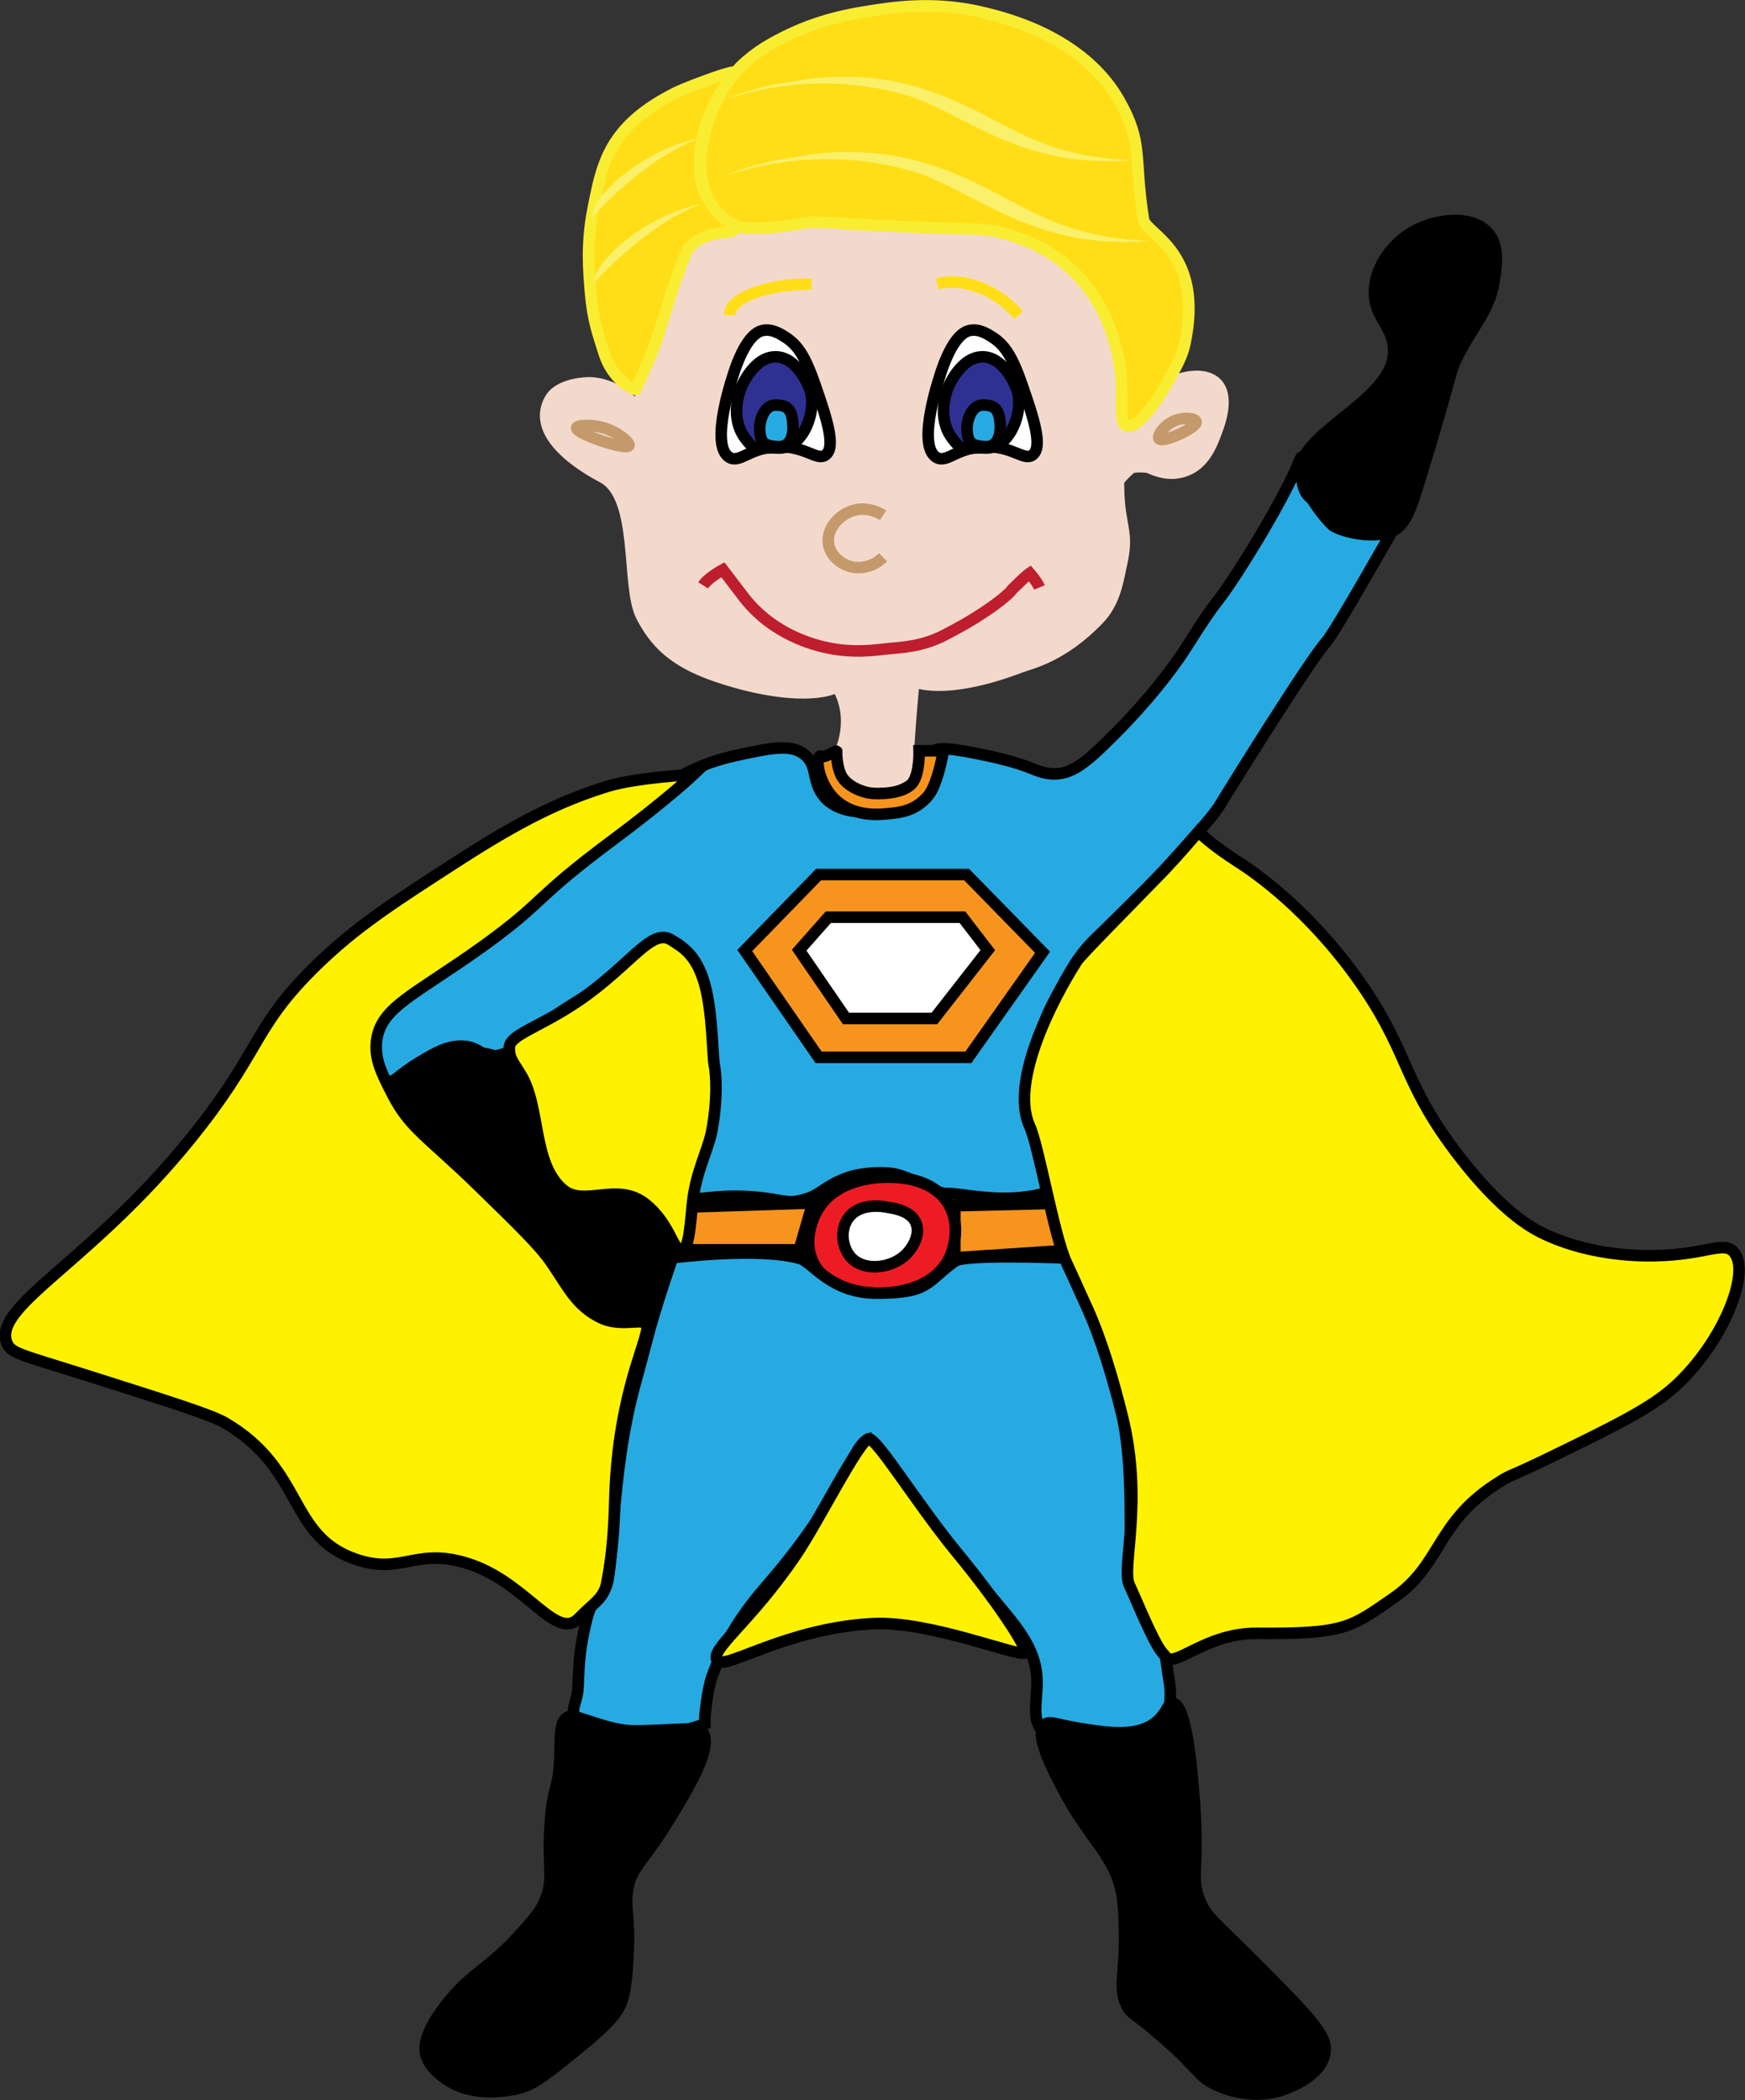 <?xml version="1.0" encoding="utf-8"?>
<!-- Generator: Adobe Illustrator 18.1.0, SVG Export Plug-In . SVG Version: 6.00 Build 0)  -->
<!DOCTYPE svg PUBLIC "-//W3C//DTD SVG 1.1//EN" "http://www.w3.org/Graphics/SVG/1.1/DTD/svg11.dtd">
<svg version="1.1" id="Layer_1" xmlns="http://www.w3.org/2000/svg" xmlns:xlink="http://www.w3.org/1999/xlink" x="0px" y="0px"
	 viewBox="0 0 503.3 605.6" enable-background="new 0 0 503.3 605.6" xml:space="preserve">
<rect x="0" y="0" width="503.3" height="605.6" fill="#333333" stroke="none"/>
<symbol  id="Blond_Hair_1" viewBox="-8.1 -3.4 16.2 6.8">
	<g>
		<g>
			<path fill="#FAF069" d="M-8.1,2.5c0,0,10.4-0.9,16.2-5.9C3.6,2-5.5,4.9-8.1,2.5z"/>
		</g>
	</g>
</symbol>
<symbol  id="Blond_Hair_4" viewBox="-11.3 -7.7 22.7 15.4">
	<g>
		<path fill="#FAF069" d="M-11.3,7c0,0,5.6,2.6,10.6-1.9c5-4.6,5.8-10.2,12-12.7C4.7-6.5,2.2,0.9-1,4C-6.1,8.9-10.8,7-11.3,7z"/>
	</g>
</symbol>
<path fill="#27AAE1" stroke="#000000" stroke-width="3.326" stroke-miterlimit="10" d="M231.9,217.5c-3.8-3-9.4-1.8-18,0
	c-4.1,0.9-9.6,2.1-16.3,5.6c-10,5.3-14.9,11.3-24.1,18.5c-12.9,10-22.6,21.7-35.4,31.4c-0.2,0.1-10.8,5.7-22.4,15.2
	c-3.3,2.7-6.8,5.7-7.9,10.7c-1.2,5.4,0.7,12,3.9,12.9c2.1,0.6,3.2-1.9,9.5-5.6c4.3-2.6,7.9-4.7,12.3-4.5c4.5,0.2,4.9,2.6,8.4,2.8
	c6.5,0.3,14.9-9.4,19.8-12.7c4.5-3.1,10.2-5.8,17.3-12.5c3.5-3.3,5.2-4.2,6.7-5.6c3-2.6,8.4-5.8,14.3,3.5c3.8,6,2.3,19.1,2.4,26.3
	c0.1,4.9,0.4,17.2-2,26.3c0,0-0.3,2-2.5,9.5l-1.5,5.7c0.8,2.1,7.6-0.4,18,0c10.5,0.4,11.8,2.4,16.8,1.1c5.7-1.4,6.1-3.8,12.7-6.3
	c5.5-2.1,12.6-1.7,14.5-1.2c5.6,1.5,6.4,3.1,12.9,5.3c1.9,0.6,0.8-0.1,5.9,0.6c8.6,1.2,13.9,1.3,19.1,0.6c4.7-0.6,5.4-1.4,5.6-1.7
	c2.4-3.1-0.5-8-2.8-17.9c-0.7-3.1-2.8-10.6-0.5-19.6c0.9-3.5,1-9.1,5.6-17.6c5.5-10.2,7.4-13,10.3-16.1c2-2.1,0,0,8.4-8.3
	c8.2-8.2,7.7-7.1,12.1-12.1c3.9-4.4,14.8-16,17-19.9c1.7-2.9,25.6-41.3,30.5-46.8c2.7-3,18.6-31.3,19.4-32.5
	c4.2-6.8-13.7-1.8-11.6-1.9c9.6-0.6-2.8-4.2-11-6.5c-6.6-1.9-2.4-16.7-4.6-11.1c-3.1,7.8-11.1,21.7-18.4,32.9
	c-6.2,9.5-4.9,6-13.2,19.2c-7.3,11.8-17.8,22.7-21.3,26.2c-9.6,9.6-14.5,14.3-23.7,10.4c-3.7-1.5-7.8-2.8-16.3-4.5
	c-10.2-2.1-11.9-1.3-12.9-0.6c-3.6,2.7-0.7,7.6-4.5,12.3c-3.8,4.8-10.9,5-13.5,5.1c-2.7,0.1-8.2,0.2-12.3-3.4
	C233.7,226,236.3,220.9,231.9,217.5z"/>
<polygon fill="#F7941E" stroke="#000000" stroke-width="3.326" stroke-miterlimit="10" points="236.1,252.2 214.8,274.1 
	236.1,304.9 279.3,304.9 300.7,274.6 278.8,252.2 "/>
<polygon fill="#FFFFFF" stroke="#000000" stroke-width="3.326" stroke-miterlimit="10" points="230.5,274 244,293.7 269.5,293.7 
	284.9,274 277.6,264.5 238.9,264.5 "/>
<path stroke="#000000" stroke-width="3.326" stroke-miterlimit="10" d="M114.9,312.8c-1,3.7,3.6,10.3,11.8,18.5
	c17.8,17.7,20.2,15.4,27.5,24.7c7.2,9.1,8.5,15.9,18.5,23c4.3,3.1,7.4,4.1,10.1,3.4c5.5-1.5,7.3-9.8,8.4-14.6
	c1.3-5.5,2.8-12.3-1.1-17.4c-3-3.9-7.7-4.9-11.2-5.6c-7.6-1.6-9.5,1.2-13.5,0c-11.6-3.4-6.3-32.7-20.2-39.3
	c-5.7-2.7-11.9-2.2-15.1-1.4C126.9,305,116.3,307.5,114.9,312.8z"/>
<path stroke="#000000" stroke-width="3.326" stroke-miterlimit="10" d="M375.6,138.5c-5-12.7,26.3-21.9,26.4-37.2
	c0-7.8-6.7-10.1-5.4-19.2c1.3-9,9-14.1,9.8-14.6c7-4.5,18.1-5.8,22.8-0.3c3,3.4,2.5,8.3,2,12.1c-1.2,10.3-5.9,13.6-11,23.9
	c-2.2,4.5-0.9,3.1-10.4,34.2c-3,9.9-4.5,14.3-8.6,15.9c-6,2.3-14.7-0.3-16.7-1.7C382.4,149.8,377.9,144.2,375.6,138.5z"/>
<path fill="#F7941E" stroke="#000000" stroke-width="3.326" stroke-miterlimit="10" d="M197.4,348.1c-1.1,4.1-2.2,8.2-3.4,12.3
	h36.5l3.9-13.5L197.4,348.1z"/>
<polygon fill="#F7941E" stroke="#000000" stroke-width="3.326" stroke-miterlimit="10" points="275.4,347.7 275.4,362.7 
	308.5,360.5 304.6,347 "/>
<path fill="#ED1C24" stroke="#000000" stroke-width="3.326" stroke-miterlimit="10" d="M235.6,349.3c-0.5,0.9-4.3,7.9-1.1,14.6
	c4.1,8.7,16.2,8.9,18.5,9c2.7,0.1,15.8-0.1,20.8-10.1c0.2-0.4,3.9-8.1,0-15.2c-5.5-9.9-20.2-8.1-21.9-7.9
	C249.2,340.1,240,341.3,235.6,349.3z"/>
<path fill="#FFFFFF" stroke="#000000" stroke-width="3.326" stroke-miterlimit="10" d="M244.5,351.5c-2.1,3.2-1.7,7.8,0.6,10.7
	c3.7,4.6,11.6,3.6,15.7,0c2.3-2,4.8-6.1,3.4-9.5c-1.4-3.4-5.9-4.2-7.9-4.5C254.6,347.8,247.7,346.7,244.5,351.5z"/>
<path fill="#27AAE1" stroke="#000000" stroke-width="3.326" stroke-miterlimit="10" d="M194,362.7c0,0-3.4,9.5-6.5,20.3
	c-0.5,1.8-2.6,9.9-3.9,14.6c-8.2,28.8-6.2,57.8-9.3,60.7c-4.2,3.9-4.7,6.8-5.9,12.2c-1.4,6.7-1.4,10.3-1.7,16.3
	c-0.1,3.1-1.6,5.3-1.2,7.2c0.6,2.8,5.2,4.2,8.4,5.1c1.8,0.5,9.3,1.6,15.3,1.3c6.4-0.4,14.1-3.3,14.1-3.3v-2.2c0,0,0.7-7.6,2-11.3
	c4-11.2,9.2-18.7,16.4-27c22.5-26,23.9-39.8,28.9-41.6c0,0,9.2,13.8,34.5,44.4c7.7,9.3,13.8,15.5,14,25.3c0.1,5.7-1.7,11.2,1.7,14.6
	c0.8,0.8,2.1,1.8,10.7,2.2c15.3,0.9,19.9-1.9,21.3-2.8c1.5-1,4.4-2.9,4.5-5.6c0.1-2.5,0.5-4.6,0-7.8c-1.3-7.7-0.8-9.8-4.8-16.7
	c-1.8-3-3-7.1-4.7-10.7c-3.6-7.8,0.3-29.7-4.3-50.6c-2.5-11.5-0.5-20.8-4.2-24.5c-6.5-6.3-10.9-20-10.9-20s-29.9-1.3-33,0.9
	c-8.3,5.9-7.1,9.2-22.5,9.2c-13.4,0-18.5-9-22.2-10C218.9,359.5,194,362.7,194,362.7z"/>
<path stroke="#000000" stroke-width="3.326" stroke-miterlimit="10" d="M161.5,506.4c0.2-5.4-0.2-9.9,2.2-11.2
	c1.3-0.7,2.7,0,6.2,1.1c4,1.3,8.3,2.7,12.3,2.8c6.7,0.2,19.2-1.2,20.2,0c3.7,4.3-4,16.8-9.5,25.8c-8.1,13.1-10.6,13.2-11.8,19.6
	c-1.1,5.8,0.7,7.1,0,20.2c-0.5,9.5-1.6,12.2-2.2,13.5c-1.1,2.3-2.8,4.9-11.2,11.8c-8.6,7-13,10.6-16.8,11.8
	c-1.1,0.4-13.9,4.2-23-2.8c-1.5-1.2-4.2-3.2-5.1-6.7c-0.3-1.3-1-5.6,6.2-14.6c7.3-9.2,12-9.8,21.3-20.2c3.6-4,5.4-6.1,6.7-9
	c3-6.6,0.8-9.6,1.7-22.4C159.4,514.6,161.2,516.4,161.5,506.4z"/>
<path stroke="#000000" stroke-width="3.326" stroke-miterlimit="10" d="M306.3,515.4c-2.9-5.6-7.9-15.2-5.1-18
	c1.4-1.4,3.6,0,10.7,1.1c7.6,1.2,15.8,2.5,21.3-1.7c3.5-2.7,3.5-5.7,5.1-5.6c4.3,0.3,5.8,23.8,6.2,28.6c1.4,20.3-1.3,21.6,1.7,28.6
	c2.2,5.1,3.9,5.3,21.3,23c12.5,12.7,15.4,16.5,14.6,20.8c-1.2,6.2-9.2,9.3-11.2,10.1c-9.6,3.8-18.6-0.4-20.2-1.1
	c-5.3-2.5-4.6-4.4-15.7-14c-8.1-7-8.8-6.3-10.1-9c-2.5-5.2-0.2-8.8-0.6-22.4c-0.1-4.4-0.2-6.5-0.6-9
	C321.7,534.8,314.7,531.5,306.3,515.4z"/>
<path fill="#FFF200" stroke="#000000" stroke-width="3.326" stroke-miterlimit="10" d="M345.7,239.8c0,0,2.9,3.3,11.8,9
	c7.5,4.8,23,16.8,36.5,37c12.7,19.1,10.9,27,26.9,47.7c12.3,15.9,20.5,20.3,23.6,21.9c12.5,6.2,26.3,6.9,33.1,6.7
	c14.4-0.3,19.5-4.3,22.4-1.1c5.2,5.6-3,26.1-16.8,38.7c-7,6.4-17.2,11.4-37.6,21.3c-10.8,5.2-9.8,4.2-12.9,6.2
	c-18.8,11.6-16.6,23.9-30.9,33.7c-12.3,8.5-13.9,10.3-39.3,10.1c-14.9-0.1-23.8,10.3-26.3,6.7c-0.5-0.8-1.3-0.9-3.6-5.5
	c-2.8-5.6-4.3-9.5-6.9-15.2c-2.3-5.1,4.1-23.6-1.9-48.2c-2.7-11-6.1-22.4-10.1-31.3c-6.2-13.6-1.5-3.5-6.2-13.6
	c-3.5-7.7-8-33.7-10.5-39.1c-6.6-14.5,10.2-42.5,13.7-47.8c1.2-1.8,14.5-15.2,24.9-25.9C339.6,246.9,344.4,241.3,345.7,239.8z"/>
<path fill="#FFF200" stroke="#000000" stroke-width="3.326" stroke-miterlimit="10" d="M295.6,476.6c-1.4,1.5-27.3-9.3-44-8.4
	c-25.1,1.4-42.5,13.5-44.7,10.7c-2.4-3.2,9.2-10.7,22.6-30.4c6.3-9.2,18.4-33.5,21.1-33.6c2.4,0,13.6,18.3,24.9,32.2
	C287.2,461.2,296.7,475.5,295.6,476.6z"/>
<path fill="#FFF200" stroke="#000000" stroke-width="3.326" stroke-miterlimit="10" d="M167.1,466.5c-6.5,7-14.7-9.4-30.9-15.2
	c-16.1-5.7-19.9,3.1-33.7-1.7c-19.6-6.8-14.6-25.8-37.6-39.3c-3.9-2.3-15.7-6-39.3-13.5c-19.6-6.2-22.4-6.5-23.6-9.5
	c-4.4-11.1,25.8-23.7,56.1-62.9c17.4-22.5,15.5-28.8,33.1-46c11.4-11.1,21.6-17.7,42.1-30.9c16.4-10.5,28.1-16.5,42.1-20.8
	c8.2-2.5,24.7-3.4,24.7-3.4s-7.6,7.2-23.6,19.1c-23.1,17.2-19.1,17.4-37,30.3c-19.9,14.3-29.7,17.6-30.9,27.5
	c-0.6,5.1,1.4,9.2,4.5,15.2c5,9.9,10.1,12.2,24.7,26.4c11.9,11.6,17.9,17.4,21.3,22.4c4.6,6.7,7.1,12.3,14,15.7
	c7,3.5,14.2-1.1,13.5,3.4c-1,6.2-8.6,20.9-9.3,50c-0.2,6.9-0.6,14.3-2.2,22.7C174.4,460.9,171,462.4,167.1,466.5z"/>
<g>
	<path fill="#FFF200" stroke="#000000" stroke-width="3.326" stroke-miterlimit="10" d="M194,271.3c-5.9-4.3-11.6,6.7-27.1,17.3
		c-11.5,7.8-20.1,9.8-20,13.6c0.1,2.6,0.1,2.6,3.2,7.5c5.9,9.3,3.3,25.7,12.2,33.3c6.1,5.2,15.5-2.2,23.6,4
		c7.3,5.6,8.3,13.9,10.7,13.6c2.1-0.3,2.5-7.4,3.1-13.4c0.9-9,4.4-15.3,5.5-20.6c1.8-9.1,1.4-16.5,0.8-19.6
		c-0.5-2.6-0.5-15.1-2.7-23C200.8,274.9,196.5,273,194,271.3z"/>
</g>
<path fill="#F3D9CC" stroke="#F3D9CC" stroke-width="3.326" stroke-miterlimit="10" d="M261.6,223.1c0,0,0.9-16.8,2-26.6
	c0,0,8.6,4.3,30.9-4.2c2.6-1,11.8-2.8,22.3-13.7c4.9-5,5.7-11.7,6.7-16.2c2.1-9.3-0.7-10.2-0.9-21.7c0,0-2.3-0.6,3.5-5.7
	c0.8-0.6,4.6-0.5,5.5-0.1c2.1,1,5.8,2.3,9.8,1c5.9-1.8,8.1-7.8,9.4-11.3c1-2.6,3.8-10.4,0-14.1c-2.8-2.8-8-2.1-11.3-0.9
	c-10.2,3.7-11.8,16.5-15.1,16c-2.8-0.4,0.7-5.8-2.8-20.7c-1-4.2-0.6-5.2-5.2-13.9c-3.2-6-6.8-13.8-12.5-17.2
	c-5.9-3.5-11.5-7.3-27.2-8.4c-17.2-1.2-19.9-0.2-38.9-1.1c-8-0.3-19.7-0.3-36.5,7.4c-6.2,2.8-10.4,27.7-12.8,31
	c-8.8,11.9,0.1,14.7-0.8,17.8c0,0.1,0,0.1-0.1,0.1c-0.7,0.4-3.7-3.8-7.5-6.6c-1.1-0.8-5-3.5-10.1-3.6c-3.4,0-9.3,1.1-11.3,4.7
	c-4.9,8.6,4.7,17,15.1,22.5c10.9,5.7,6.7,31.4,11.3,40.2c3.8,7.2,8.8,12.8,21.3,17.1c15,5.2,29,6.3,35.1,3.1c0,0,0,0,0,0
	c5.5,9.3,0.9,18.7,0.9,18.7c0,1.1-0.1,2.9-0.1,5.2c1.3,1.1,3.8,2.5,7.1,3.5c0.9,0.3,2,0.4,3.4,0.4
	C257.9,226.1,261.6,223.1,261.6,223.1z"/>
<path fill="none" stroke="#C49A6C" stroke-width="3.326" stroke-miterlimit="10" d="M334.3,126.5c-0.6-0.8,1.3-3.6,3.9-4.9
	c2.9-1.5,6.6-1,6.8,0C345.4,123.3,335.3,127.9,334.3,126.5z"/>
<path fill="none" stroke="#C49A6C" stroke-width="3.326" stroke-miterlimit="10" d="M181.4,128.5c0.4-0.8-3.1-3.9-7.2-5.1
	c-3.4-1-7.7-0.9-7.9,0C166,125,180.6,130,181.4,128.5z"/>
<g>
	<path fill="#FFFFFF" stroke="#000000" stroke-width="3.326" stroke-miterlimit="10" d="M270.1,131.9c3.1,1.8,6-3.1,14.4-3.1
		c7.8,0,10.9,4.2,13.3,2.4c3.1-2.3,0.3-10.7-3.1-20.5c-2.7-7.8-4.9-11.1-8.2-13.3c-1.4-0.9-4-2.7-6.8-2.1c-1.3,0.3-4.5,1.4-7.9,10.9
		C271.2,107.9,264.1,128.4,270.1,131.9z"/>
	<path fill="#2E3192" stroke="#000000" stroke-width="3.326" stroke-miterlimit="10" d="M274.7,126.5c-4.5-5.9-1.8-13.2-1.4-14.4
		c0.2-0.5,3.8-9.4,10.3-9.2c6,0.2,9.1,8,9.6,9.2c2.3,5.8-1.6,17.7-9.4,17.1C278.4,128.8,278.1,131,274.7,126.5z"/>
	<path fill="#27AAE1" stroke="#000000" stroke-width="3.326" stroke-miterlimit="10" d="M284,128.8c-3.6-0.3-4.9-0.8-5.1-5
		c-0.1-1.9,1-7,4.6-7c3.5,0,4.8,1.3,5,5.9C288.6,125.9,287.5,129.1,284,128.8z"/>
</g>
<g>
	<path fill="#FFFFFF" stroke="#000000" stroke-width="3.326" stroke-miterlimit="10" d="M210.4,131.9c3.1,1.8,6-3.1,14.4-3.1
		c7.8,0,10.9,4.2,13.3,2.4c3.1-2.3,0.3-10.7-3.1-20.5c-2.7-7.8-4.9-11.1-8.2-13.3c-1.4-0.9-4-2.7-6.8-2.1c-1.3,0.3-4.5,1.4-7.9,10.9
		C211.5,107.9,204.4,128.4,210.4,131.9z"/>
	<path fill="#2E3192" stroke="#000000" stroke-width="3.326" stroke-miterlimit="10" d="M215,126.5c-4.5-5.9-1.8-13.2-1.4-14.4
		c0.2-0.5,3.8-9.4,10.3-9.2c6,0.2,9.1,8,9.6,9.2c2.3,5.8-1.6,17.7-9.4,17.1C218.7,128.8,218.4,131,215,126.5z"/>
	<path fill="#27AAE1" stroke="#000000" stroke-width="3.326" stroke-miterlimit="10" d="M224.2,128.8c-3.6-0.3-4.9-0.8-5.1-5
		c-0.1-1.9,1-7,4.6-7c3.5,0,4.8,1.3,5,5.9C228.9,125.9,227.8,129.1,224.2,128.8z"/>
</g>
<path fill="none" stroke="#FFDE17" stroke-width="3.326" stroke-miterlimit="10" d="M270.3,81.9c5.2-1.7,15.7,0,23.5,9"/>
<path fill="none" stroke="#FFDE17" stroke-width="3.326" stroke-miterlimit="10" d="M210.4,90.9c0-5,10.6-9,23.7-9"/>
<line fill="none" stroke="#000000" stroke-width="3.326" stroke-miterlimit="10" x1="276.3" y1="96.4" x2="276.3" y2="96.4"/>
<g>
	<path fill="none" stroke="#C49A6C" stroke-width="3.326" stroke-miterlimit="10" d="M254.7,148.6c-0.6-0.4-4.5-2.8-8.9-1.3
		c-3.9,1.3-7.6,5.3-6.8,9.7c0.6,3.3,3.4,5.5,6,6.3c3.3,1,7.1,0,9.7-2.6"/>
</g>
<path fill="none" stroke="#BE1E2D" stroke-width="3.326" stroke-miterlimit="10" d="M202.8,168.8c1.4-2.2,5.7-4.5,5.7-4.5
	s3.6,4.7,6.1,8c8.3,10.7,20.3,13.8,24.5,14.6c6.6,1.3,11.7,0.8,16.7,0.2c3.8-0.4,10-0.5,16.7-4c3.6-1.9,7.3-3.8,12.7-7.5
	c5.9-4.1,6.7-5.6,6.7-5.6c3.9-3.9,5.1-4.7,5.1-4.7s2.1,2.4,2.8,4.1"/>
<path fill="#FFDE17" stroke="#F9ED32" stroke-width="3.326" stroke-miterlimit="10" d="M174,101.1c-1.5-4.9-3-8.6-3.7-16.9
	c-0.5-6.1-1.2-13.7,0.7-23.6c1.7-8.7,3.1-16.3,9.2-23.2c4.5-5.1,10.1-8.2,12.5-9.5c3.2-1.8,5.9-2.8,11.3-4.8c4.9-1.8,8.5-2.8,8-2.1
	c-1.3,1.8-9.3,10.5-10.1,24.1c-0.2,2.8-0.5,8.6,3,13.4c3.2,4.3,7.8,5.4,7.4,7.1c-0.4,2.2-7.1,0.5-12.2,4.5c-1.6,1.3-2.5,2.6-6,13.1
	c-4.1,12.4-4,13.6-6.5,19.6c-1.3,3-4.2,9.5-4.2,9.5v0C183.5,112.4,176.8,110.6,174,101.1z"/>
<path fill="#FFDE17" stroke="#F9ED32" stroke-width="3.326" stroke-miterlimit="10" d="M227.5,10c4.2-2,11-4.8,21.4-6.5
	c8.4-1.4,20.7-3.4,35.4,0.3c6.5,1.6,28.1,7.1,38.4,25c7.2,12.6,4.2,16.2,7.1,34.5c0.7,4.3,17.7,9.2,11.9,36c-0.7,3.2-2.3,6.1-3.3,8
	c-3.2,6.2-9.9,16.6-13.4,15.5c-3.3-1,0.7-11-3.9-25.3c-1.1-3.5-4-12.2-11.9-19.6c-6.4-6.1-13.1-8.5-17-9.8
	c-7.4-2.6-10.2-1.8-31.2-2.7c-25.5-1.1-24.7-1.9-30.4-0.9c-6.9,1.2-8.8,1.3-15.2,1.2c-5.3,0-9.7-5.7-10.7-7.5
	c-5.1-9.5-1.5-20,0-24.4c1.2-3.4,3.7-9.1,8.9-14.6C218.5,14.5,223,12.2,227.5,10z"/>
<path fill="#F7941E" stroke="#000000" stroke-width="3.326" stroke-miterlimit="10" d="M236.5,218c0.2-0.2,0,0.9,2.8-0.5
	c2.3-1.2,2-0.9,2-0.9s-0.1,3.5,1,6.3c1.4,3.9,6.8,5.6,8.7,5.8c2,0.3,9.8,0.4,12.3-3.1c2-2.8,1.8-9.1,1.8-9.1h7c0,0-1.6,9.8-4.5,13.1
	c-3.6,4.2-7.9,4.7-11,5c-2.9,0.3-9.5,1-14.8-3.2C237,227.7,234.8,219.8,236.5,218z"/>
<use xlink:href="#Blond_Hair_4"  width="22.7" height="15.4" x="-11.3" y="-7.7" transform="matrix(4.908 -0.815 -0.412 -2.478 267.967 36.56)" overflow="visible"/>
<use xlink:href="#Blond_Hair_4"  width="22.7" height="15.4" x="-11.3" y="-7.7" transform="matrix(5.126 -0.851 -0.436 -2.623 270.502 59.185)" overflow="visible"/>
<use xlink:href="#Blond_Hair_1"  width="16.2" height="6.8" x="-8.1" y="-3.4" transform="matrix(1.427 -1.815 -1.412 -1.11 185.685 50.804)" overflow="visible"/>
<use xlink:href="#Blond_Hair_1"  width="16.2" height="6.8" x="-8.1" y="-3.4" transform="matrix(1.427 -1.815 -1.412 -1.11 186.275 69.726)" overflow="visible"/>
</svg>
